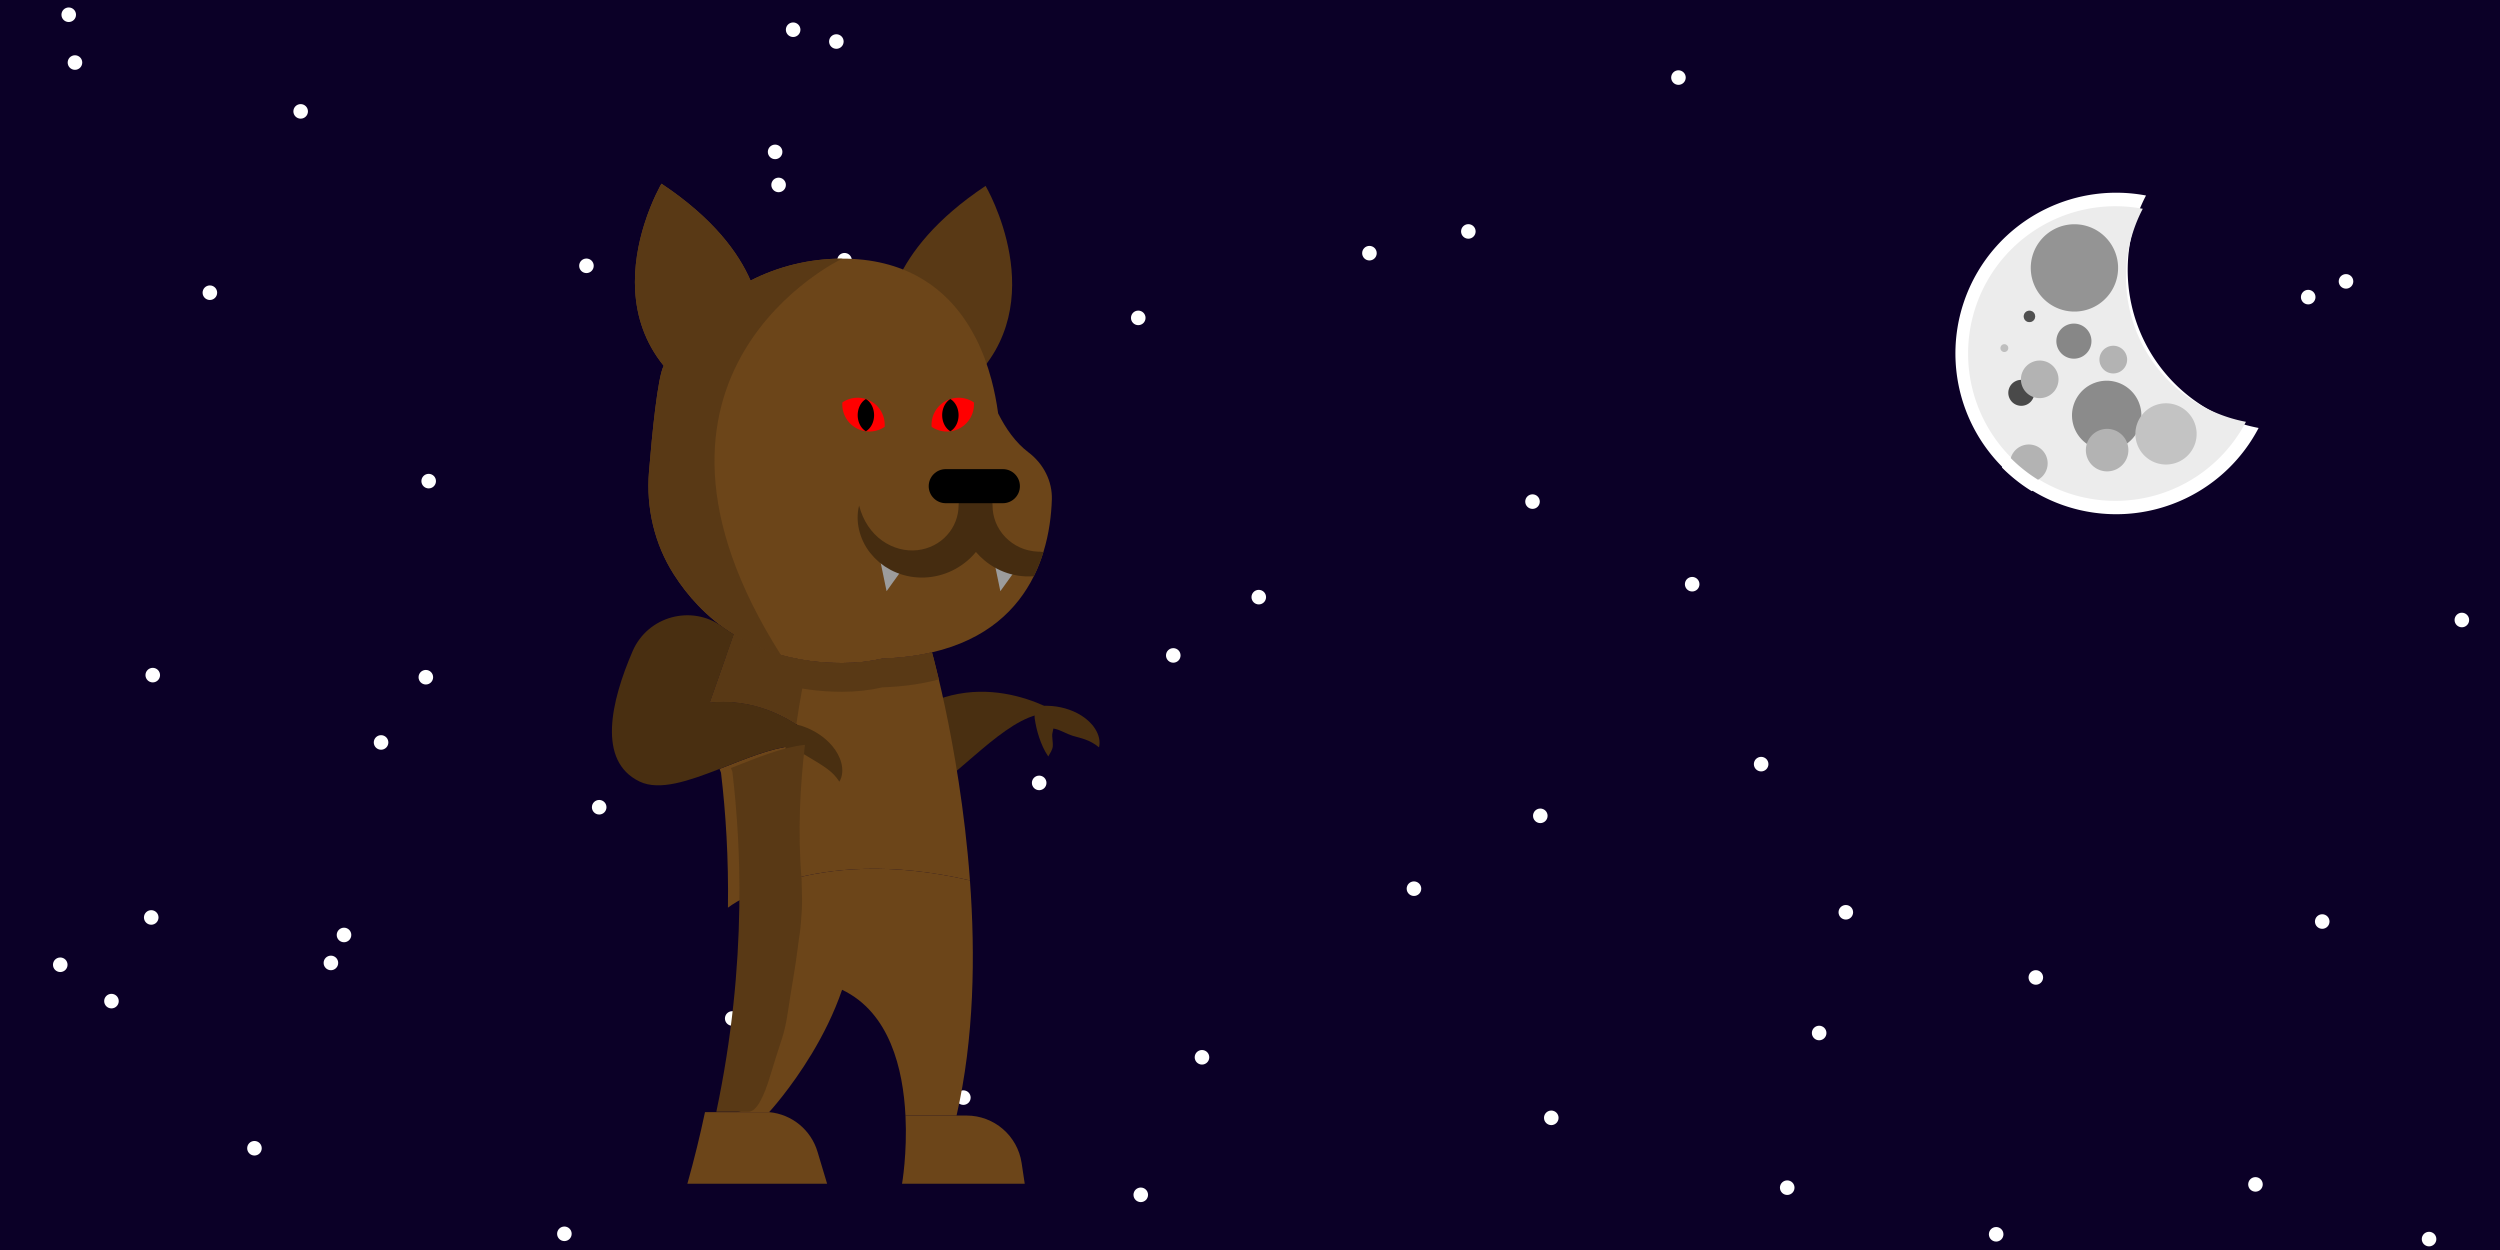 <?xml version="1.0" encoding="UTF-8" standalone="no"?>
<svg
   xmlns:dc="http://purl.org/dc/elements/1.1/"
   xmlns:cc="http://creativecommons.org/ns#"
   xmlns:rdf="http://www.w3.org/1999/02/22-rdf-syntax-ns#"
   xmlns:svg="http://www.w3.org/2000/svg"
   xmlns="http://www.w3.org/2000/svg"
   xmlns:sodipodi="http://sodipodi.sourceforge.net/DTD/sodipodi-0.dtd"
   xmlns:inkscape="http://www.inkscape.org/namespaces/inkscape"
   width="1280"
   height="640"
   viewBox="0 0 338.667 169.333"
   version="1.1"
   id="svg8"
   inkscape:version="1.0.2 (e86c870879, 2021-01-15)"
   sodipodi:docname="moon.svg"
   inkscape:export-filename="/home/paul/Pictures/icons/werwolf-online/public.png"
   inkscape:export-xdpi="96"
   inkscape:export-ydpi="96">
  <defs
     id="defs2">
    <inkscape:path-effect
       effect="fillet_chamfer"
       id="path-effect1008"
       is_visible="true"
       lpeversion="1"
       satellites_param="F,1,0,1,0,0,0,1 @ F,1,0,1,0,0,0,1 @ F,1,0,1,0,0.3,0,1 @ F,1,0,1,0,0.3,0,1"
       unit="px"
       method="auto"
       mode="F"
       radius="0"
       chamfer_steps="1"
       flexible="true"
       use_knot_distance="false"
       apply_no_radius="true"
       apply_with_radius="true"
       only_selected="false"
       hide_knots="false" />
    <inkscape:path-effect
       effect="fillet_chamfer"
       id="path-effect1006"
       is_visible="true"
       lpeversion="1"
       satellites_param="F,1,0,1,0,0,0,1 @ F,1,0,1,0,0,0,1 @ F,1,0,1,0,0.3,0,1 @ F,1,0,1,0,0.3,0,1"
       unit="px"
       method="auto"
       mode="F"
       radius="0"
       chamfer_steps="1"
       flexible="true"
       use_knot_distance="false"
       apply_no_radius="true"
       apply_with_radius="true"
       only_selected="false"
       hide_knots="false" />
    <inkscape:path-effect
       effect="fillet_chamfer"
       id="path-effect1004"
       is_visible="true"
       lpeversion="1"
       satellites_param="F,1,0,1,0,0,0,1 @ F,1,0,1,0,0,0,1 @ F,1,0,1,0,0.3,0,1 @ F,1,0,1,0,0.3,0,1"
       unit="px"
       method="auto"
       mode="F"
       radius="0"
       chamfer_steps="1"
       flexible="true"
       use_knot_distance="false"
       apply_no_radius="true"
       apply_with_radius="true"
       only_selected="false"
       hide_knots="false" />
    <inkscape:path-effect
       effect="fillet_chamfer"
       id="path-effect1002"
       is_visible="true"
       lpeversion="1"
       satellites_param="F,1,0,1,0,0,0,1 @ F,1,0,1,0,0,0,1 @ F,1,0,1,0,0.3,0,1 @ F,1,0,1,0,0.3,0,1"
       unit="px"
       method="auto"
       mode="F"
       radius="0"
       chamfer_steps="1"
       flexible="true"
       use_knot_distance="false"
       apply_no_radius="true"
       apply_with_radius="true"
       only_selected="false"
       hide_knots="false" />
    <inkscape:path-effect
       effect="fillet_chamfer"
       id="path-effect1000"
       is_visible="true"
       lpeversion="1"
       satellites_param="F,1,0,1,0,0,0,1 @ F,1,0,1,0,0,0,1 @ F,1,0,1,0,0.3,0,1 @ F,1,0,1,0,0.3,0,1"
       unit="px"
       method="auto"
       mode="F"
       radius="0"
       chamfer_steps="1"
       flexible="true"
       use_knot_distance="false"
       apply_no_radius="true"
       apply_with_radius="true"
       only_selected="false"
       hide_knots="false" />
    <inkscape:path-effect
       effect="fillet_chamfer"
       id="path-effect998"
       is_visible="true"
       lpeversion="1"
       satellites_param="F,1,0,1,0,0,0,1 @ F,1,0,1,0,0,0,1 @ F,1,0,1,0,0.3,0,1 @ F,1,0,1,0,0.3,0,1"
       unit="px"
       method="auto"
       mode="F"
       radius="0"
       chamfer_steps="1"
       flexible="true"
       use_knot_distance="false"
       apply_no_radius="true"
       apply_with_radius="true"
       only_selected="false"
       hide_knots="false" />
    <inkscape:path-effect
       effect="fillet_chamfer"
       id="path-effect996"
       is_visible="true"
       lpeversion="1"
       satellites_param="F,1,0,1,0,0,0,1 @ F,1,0,1,0,0,0,1 @ F,1,0,1,0,0.3,0,1 @ F,1,0,1,0,0.3,0,1"
       unit="px"
       method="auto"
       mode="F"
       radius="0"
       chamfer_steps="1"
       flexible="true"
       use_knot_distance="false"
       apply_no_radius="true"
       apply_with_radius="true"
       only_selected="false"
       hide_knots="false" />
    <inkscape:path-effect
       effect="fillet_chamfer"
       id="path-effect969"
       is_visible="true"
       lpeversion="1"
       satellites_param="F,1,0,1,0,0,0,1 @ F,1,0,1,0,0,0,1 @ F,1,0,1,0,0.3,0,1 @ F,1,0,1,0,0.3,0,1"
       unit="px"
       method="auto"
       mode="F"
       radius="0"
       chamfer_steps="1"
       flexible="true"
       use_knot_distance="false"
       apply_no_radius="true"
       apply_with_radius="true"
       only_selected="false"
       hide_knots="false" />
    <inkscape:path-effect
       effect="fillet_chamfer"
       id="path-effect965"
       is_visible="true"
       lpeversion="1"
       satellites_param="F,1,0,1,0,0,0,1 @ F,1,0,1,0,0,0,1 @ F,1,0,1,0,0.3,0,1 @ F,1,0,1,0,0.3,0,1"
       unit="px"
       method="auto"
       mode="F"
       radius="0"
       chamfer_steps="1"
       flexible="true"
       use_knot_distance="false"
       apply_no_radius="true"
       apply_with_radius="true"
       only_selected="false"
       hide_knots="false" />
    <inkscape:path-effect
       effect="fillet_chamfer"
       id="path-effect961"
       is_visible="true"
       lpeversion="1"
       satellites_param="F,1,0,1,0,0,0,1 @ F,1,0,1,0,0,0,1 @ F,1,0,1,0,0.3,0,1 @ F,1,0,1,0,0.3,0,1"
       unit="px"
       method="auto"
       mode="F"
       radius="0"
       chamfer_steps="1"
       flexible="true"
       use_knot_distance="false"
       apply_no_radius="true"
       apply_with_radius="true"
       only_selected="false"
       hide_knots="false" />
    <inkscape:path-effect
       effect="fillet_chamfer"
       id="path-effect957"
       is_visible="true"
       lpeversion="1"
       satellites_param="F,1,0,1,0,0,0,1 @ F,1,0,1,0,0,0,1 @ F,1,0,1,0,0.3,0,1 @ F,1,0,1,0,0.3,0,1"
       unit="px"
       method="auto"
       mode="F"
       radius="0"
       chamfer_steps="1"
       flexible="true"
       use_knot_distance="false"
       apply_no_radius="true"
       apply_with_radius="true"
       only_selected="false"
       hide_knots="false" />
    <inkscape:path-effect
       effect="fillet_chamfer"
       id="path-effect953"
       is_visible="true"
       lpeversion="1"
       satellites_param="F,1,0,1,0,0,0,1 @ F,1,0,1,0,0,0,1 @ F,1,0,1,0,0.3,0,1 @ F,1,0,1,0,0.3,0,1"
       unit="px"
       method="auto"
       mode="F"
       radius="0"
       chamfer_steps="1"
       flexible="true"
       use_knot_distance="false"
       apply_no_radius="true"
       apply_with_radius="true"
       only_selected="false"
       hide_knots="false" />
    <inkscape:path-effect
       effect="fillet_chamfer"
       id="path-effect949"
       is_visible="true"
       lpeversion="1"
       satellites_param="F,1,0,1,0,0,0,1 @ F,1,0,1,0,0,0,1 @ F,1,0,1,0,0.3,0,1 @ F,1,0,1,0,0.3,0,1"
       unit="px"
       method="auto"
       mode="F"
       radius="0"
       chamfer_steps="1"
       flexible="true"
       use_knot_distance="false"
       apply_no_radius="true"
       apply_with_radius="true"
       only_selected="false"
       hide_knots="false" />
    <inkscape:path-effect
       effect="fillet_chamfer"
       id="path-effect945"
       is_visible="true"
       lpeversion="1"
       satellites_param="F,1,0,1,0,0,0,1 @ F,1,0,1,0,0,0,1 @ F,1,0,1,0,0.3,0,1 @ F,1,0,1,0,0.3,0,1"
       unit="px"
       method="auto"
       mode="F"
       radius="0"
       chamfer_steps="1"
       flexible="true"
       use_knot_distance="false"
       apply_no_radius="true"
       apply_with_radius="true"
       only_selected="false"
       hide_knots="false" />
    <inkscape:path-effect
       effect="fillet_chamfer"
       id="path-effect941"
       is_visible="true"
       lpeversion="1"
       satellites_param="F,1,0,1,0,0,0,1 @ F,1,0,1,0,0,0,1 @ F,1,0,1,0,0.3,0,1 @ F,1,0,1,0,0.3,0,1"
       unit="px"
       method="auto"
       mode="F"
       radius="0"
       chamfer_steps="1"
       flexible="true"
       use_knot_distance="false"
       apply_no_radius="true"
       apply_with_radius="true"
       only_selected="false"
       hide_knots="false" />
    <inkscape:path-effect
       effect="fillet_chamfer"
       id="path-effect938"
       is_visible="true"
       lpeversion="1"
       satellites_param="F,0,0,1,0,0,0,1 @ F,0,0,1,0,0,0,1 @ F,0,0,1,0,0,0,1 @ F,0,0,1,0,0,0,1"
       unit="px"
       method="auto"
       mode="F"
       radius="0"
       chamfer_steps="1"
       flexible="false"
       use_knot_distance="true"
       apply_no_radius="true"
       apply_with_radius="true"
       only_selected="false"
       hide_knots="false" />
    <inkscape:path-effect
       effect="fillet_chamfer"
       id="path-effect5818"
       is_visible="true"
       lpeversion="1"
       satellites_param="F,0,0,1,0,0,0,1 @ F,0,0,1,0,0,0,1 @ F,0,0,1,0,3.78,0,1"
       unit="px"
       method="auto"
       mode="F"
       radius="0"
       chamfer_steps="1"
       flexible="false"
       use_knot_distance="true"
       apply_no_radius="true"
       apply_with_radius="true"
       only_selected="false"
       hide_knots="false" />
    <inkscape:path-effect
       effect="fillet_chamfer"
       id="path-effect5813"
       is_visible="true"
       lpeversion="1"
       satellites_param="F,0,0,1,0,0,0,1 @ F,0,0,1,0,0,0,1 @ F,0,0,1,0,5.666,0,1"
       unit="px"
       method="auto"
       mode="F"
       radius="0"
       chamfer_steps="1"
       flexible="false"
       use_knot_distance="true"
       apply_no_radius="true"
       apply_with_radius="true"
       only_selected="false"
       hide_knots="false" />
    <filter
       inkscape:collect="always"
       style="color-interpolation-filters:sRGB"
       id="filter1646"
       x="-1.236"
       width="3.472"
       y="-1.166"
       height="3.332">
      <feGaussianBlur
         inkscape:collect="always"
         stdDeviation="64.271"
         id="feGaussianBlur1648" />
    </filter>
  </defs>
  <sodipodi:namedview
     id="base"
     pagecolor="#333333"
     bordercolor="#666666"
     borderopacity="1.0"
     inkscape:pageopacity="0"
     inkscape:pageshadow="2"
     inkscape:zoom="0.68689693"
     inkscape:cx="491.60472"
     inkscape:cy="271.41442"
     inkscape:document-units="px"
     inkscape:current-layer="layer1"
     inkscape:document-rotation="0"
     showgrid="true"
     showborder="true"
     inkscape:snap-smooth-nodes="true"
     inkscape:snap-grids="false"
     inkscape:snap-to-guides="true"
     showguides="true"
     inkscape:guide-bbox="true"
     inkscape:snap-global="true"
     units="px"
     inkscape:window-width="1920"
     inkscape:window-height="1012"
     inkscape:window-x="0"
     inkscape:window-y="43"
     inkscape:window-maximized="0"
     inkscape:snap-nodes="true"
     fit-margin-top="0"
     fit-margin-left="0"
     fit-margin-right="0"
     fit-margin-bottom="0"
     inkscape:showpageshadow="true"
     inkscape:pagecheckerboard="false"
     inkscape:snap-intersection-paths="true"
     inkscape:object-paths="true"
     inkscape:snap-midpoints="true"
     inkscape:snap-bbox="true">
    <inkscape:grid
       type="xygrid"
       id="grid838"
       originx="10.405"
       originy="-86.178"
       enabled="true"
       visible="false" />
  </sodipodi:namedview>
  <g
     inkscape:label="Layer 1"
     inkscape:groupmode="layer"
     id="layer1"
     transform="translate(10.405,-86.178)">
    <rect
       style="opacity:1;fill:#0b0027;fill-opacity:1;stroke-width:21.1;stroke-linecap:round;stroke-linejoin:round"
       id="rect898"
       width="338.667"
       height="169.333"
       x="-10.405"
       y="86.178" />
    <g
       id="g1575">
      <g
         id="g5253"
         transform="matrix(0.311,0.108,-0.108,0.311,270.143,77.824)"
         style="fill:#ffffff;fill-opacity:1;filter:url(#filter1646)">
        <path
           id="path5227"
           style="opacity:1;fill:#ffffff;fill-opacity:1;stroke-width:9.815;stroke-linecap:round;stroke-linejoin:round"
           d="m 63.882,89.839 a 66.146,66.146 0 0 0 -37.048,18.655 66.146,66.146 0 0 0 0,93.544 66.146,66.146 0 0 0 93.544,0 66.146,66.146 0 0 0 18.655,-37.047 66.146,66.146 0 0 1 -56.497,-18.655 66.146,66.146 0 0 1 -18.655,-56.497 z" />
        <path
           id="path5229"
           style="opacity:1;fill:#ffffff;fill-opacity:1;stroke-width:0.833;stroke-linecap:round;stroke-linejoin:round"
           d="m 27.462,169.316 a 1.759,1.759 0 0 1 -1.759,1.759 1.759,1.759 0 0 1 -1.759,-1.759 1.759,1.759 0 0 1 1.759,-1.759 1.759,1.759 0 0 1 1.759,1.759 z" />
        <path
           id="path5231"
           style="opacity:1;fill:#ffffff;fill-opacity:1;stroke-width:9.288;stroke-linecap:round;stroke-linejoin:round"
           d="M 63.212,124.983 A 19.605,19.605 0 0 1 43.607,144.588 19.605,19.605 0 0 1 24.002,124.983 19.605,19.605 0 0 1 43.607,105.378 19.605,19.605 0 0 1 63.212,124.983 Z" />
        <path
           id="path5233"
           style="opacity:1;fill:#ffffff;fill-opacity:1;stroke-width:7.379;stroke-linecap:round;stroke-linejoin:round"
           d="M 94.596,182.786 A 15.575,15.575 0 0 1 79.021,198.36 15.575,15.575 0 0 1 63.447,182.786 15.575,15.575 0 0 1 79.021,167.211 15.575,15.575 0 0 1 94.596,182.786 Z" />
        <path
           id="path5235"
           style="opacity:1;fill:#ffffff;fill-opacity:1;stroke-width:4.523;stroke-linecap:round;stroke-linejoin:round"
           d="m 93.866,197.452 a 9.546,9.546 0 0 1 -9.546,9.546 9.546,9.546 0 0 1 -9.546,-9.546 9.546,9.546 0 0 1 9.546,-9.546 9.546,9.546 0 0 1 9.546,9.546 z" />
        <path
           id="path5237"
           style="opacity:1;fill:#ffffff;fill-opacity:1;stroke-width:2.945;stroke-linecap:round;stroke-linejoin:round"
           d="m 79.813,158.15 a 6.217,6.217 0 0 1 -6.217,6.217 6.217,6.217 0 0 1 -6.217,-6.217 6.217,6.217 0 0 1 6.217,-6.217 6.217,6.217 0 0 1 6.217,6.217 z" />
        <path
           id="path5239"
           style="opacity:1;fill:#ffffff;fill-opacity:1;stroke-width:6.514;stroke-linecap:round;stroke-linejoin:round"
           d="m 120.656,181.897 a 13.749,13.749 0 0 1 -13.749,13.749 13.749,13.749 0 0 1 -13.749,-13.749 13.749,13.749 0 0 1 13.749,-13.749 13.749,13.749 0 0 1 13.749,13.749 z" />
        <path
           id="path5241"
           style="opacity:1;fill:#ffffff;fill-opacity:1;stroke-width:1.212;stroke-linecap:round;stroke-linejoin:round"
           d="m 34.23,152.176 a 2.558,2.558 0 0 1 -2.558,2.558 2.558,2.558 0 0 1 -2.558,-2.558 2.558,2.558 0 0 1 2.558,-2.558 2.558,2.558 0 0 1 2.558,2.558 z" />
        <path
           id="path5243"
           style="opacity:1;fill:#ffffff;fill-opacity:1;stroke-width:1.212;stroke-linecap:round;stroke-linejoin:round"
           d="m 34.23,152.176 a 2.558,2.558 0 0 1 -2.558,2.558 2.558,2.558 0 0 1 -2.558,-2.558 2.558,2.558 0 0 1 2.558,-2.558 2.558,2.558 0 0 1 2.558,2.558 z" />
        <path
           id="path5245"
           style="opacity:1;fill:#ffffff;fill-opacity:1;stroke-width:2.761;stroke-linecap:round;stroke-linejoin:round"
           d="m 45.302,185.797 a 5.829,5.829 0 0 1 -5.829,5.829 5.829,5.829 0 0 1 -5.829,-5.829 5.829,5.829 0 0 1 5.829,-5.829 5.829,5.829 0 0 1 5.829,5.829 z" />
        <path
           id="path5247"
           style="opacity:1;fill:#ffffff;fill-opacity:1;stroke-width:3.997;stroke-linecap:round;stroke-linejoin:round"
           d="m 53.739,177.36 a 8.437,8.437 0 0 1 -8.437,8.438 8.437,8.437 0 0 1 -8.437,-8.438 8.437,8.437 0 0 1 8.437,-8.438 8.437,8.437 0 0 1 8.437,8.438 z" />
        <path
           id="path5249"
           style="opacity:1;fill:#ffffff;fill-opacity:1;stroke-width:15.108;stroke-linecap:round;stroke-linejoin:round"
           d="m 200.227,777.846 a 31.89,31.89 0 0 0 -31.891,31.891 31.89,31.89 0 0 0 0.045,1.684 250,250 0 0 0 55.697,19.482 31.89,31.89 0 0 0 8.037,-21.166 31.89,31.89 0 0 0 -31.889,-31.891 z"
           transform="scale(0.265)" />
        <path
           id="path5251"
           style="opacity:1;fill:#ffffff;fill-opacity:1;stroke-width:3.732;stroke-linecap:round;stroke-linejoin:round"
           d="m 62.05,156.117 a 7.877,7.877 0 0 1 -7.877,7.877 7.877,7.877 0 0 1 -7.877,-7.877 7.877,7.877 0 0 1 7.877,-7.877 7.877,7.877 0 0 1 7.877,7.877 z" />
      </g>
      <g
         id="g913"
         transform="matrix(0.285,0.099,-0.099,0.285,270.557,82.534)">
        <path
           id="path833"
           style="opacity:1;fill:#ececec;stroke-width:9.815;stroke-linecap:round;stroke-linejoin:round"
           d="m 63.882,89.839 a 66.146,66.146 0 0 0 -37.048,18.655 66.146,66.146 0 0 0 0,93.544 66.146,66.146 0 0 0 93.544,0 66.146,66.146 0 0 0 18.655,-37.047 66.146,66.146 0 0 1 -56.497,-18.655 66.146,66.146 0 0 1 -18.655,-56.497 z" />
        <path
           id="path842"
           style="opacity:1;fill:#bebebe;fill-opacity:1;stroke-width:0.833;stroke-linecap:round;stroke-linejoin:round"
           d="m 27.462,169.316 a 1.759,1.759 0 0 1 -1.759,1.759 1.759,1.759 0 0 1 -1.759,-1.759 1.759,1.759 0 0 1 1.759,-1.759 1.759,1.759 0 0 1 1.759,1.759 z" />
        <path
           id="circle844"
           style="opacity:1;fill:#949494;fill-opacity:1;stroke-width:9.288;stroke-linecap:round;stroke-linejoin:round"
           d="M 63.212,124.983 A 19.605,19.605 0 0 1 43.607,144.588 19.605,19.605 0 0 1 24.002,124.983 19.605,19.605 0 0 1 43.607,105.378 19.605,19.605 0 0 1 63.212,124.983 Z" />
        <path
           id="circle860"
           style="opacity:1;fill:#8b8b8b;fill-opacity:1;stroke-width:7.379;stroke-linecap:round;stroke-linejoin:round"
           d="M 94.596,182.786 A 15.575,15.575 0 0 1 79.021,198.36 15.575,15.575 0 0 1 63.447,182.786 15.575,15.575 0 0 1 79.021,167.211 15.575,15.575 0 0 1 94.596,182.786 Z" />
        <path
           id="circle846"
           style="opacity:1;fill:#b3b3b3;fill-opacity:1;stroke-width:4.523;stroke-linecap:round;stroke-linejoin:round"
           d="m 93.866,197.452 a 9.546,9.546 0 0 1 -9.546,9.546 9.546,9.546 0 0 1 -9.546,-9.546 9.546,9.546 0 0 1 9.546,-9.546 9.546,9.546 0 0 1 9.546,9.546 z" />
        <path
           id="circle848"
           style="opacity:1;fill:#b3b3b3;fill-opacity:1;stroke-width:2.945;stroke-linecap:round;stroke-linejoin:round"
           d="m 79.813,158.15 a 6.217,6.217 0 0 1 -6.217,6.217 6.217,6.217 0 0 1 -6.217,-6.217 6.217,6.217 0 0 1 6.217,-6.217 6.217,6.217 0 0 1 6.217,6.217 z" />
        <path
           id="circle850"
           style="opacity:1;fill:#c3c3c3;fill-opacity:1;stroke-width:6.514;stroke-linecap:round;stroke-linejoin:round"
           d="m 120.656,181.897 a 13.749,13.749 0 0 1 -13.749,13.749 13.749,13.749 0 0 1 -13.749,-13.749 13.749,13.749 0 0 1 13.749,-13.749 13.749,13.749 0 0 1 13.749,13.749 z" />
        <path
           id="circle852"
           style="opacity:1;fill:#b3b3b3;fill-opacity:1;stroke-width:1.212;stroke-linecap:round;stroke-linejoin:round"
           d="m 34.23,152.176 a 2.558,2.558 0 0 1 -2.558,2.558 2.558,2.558 0 0 1 -2.558,-2.558 2.558,2.558 0 0 1 2.558,-2.558 2.558,2.558 0 0 1 2.558,2.558 z" />
        <path
           id="circle854"
           style="opacity:1;fill:#505050;fill-opacity:1;stroke-width:1.212;stroke-linecap:round;stroke-linejoin:round"
           d="m 34.23,152.176 a 2.558,2.558 0 0 1 -2.558,2.558 2.558,2.558 0 0 1 -2.558,-2.558 2.558,2.558 0 0 1 2.558,-2.558 2.558,2.558 0 0 1 2.558,2.558 z" />
        <path
           id="circle856"
           style="opacity:1;fill:#494949;fill-opacity:1;stroke-width:2.761;stroke-linecap:round;stroke-linejoin:round"
           d="m 45.302,185.797 a 5.829,5.829 0 0 1 -5.829,5.829 5.829,5.829 0 0 1 -5.829,-5.829 5.829,5.829 0 0 1 5.829,-5.829 5.829,5.829 0 0 1 5.829,5.829 z" />
        <path
           id="circle858"
           style="opacity:1;fill:#b3b3b3;fill-opacity:1;stroke-width:3.997;stroke-linecap:round;stroke-linejoin:round"
           d="m 53.739,177.36 a 8.437,8.437 0 0 1 -8.437,8.438 8.437,8.437 0 0 1 -8.437,-8.438 8.437,8.437 0 0 1 8.437,-8.438 8.437,8.437 0 0 1 8.437,8.438 z" />
        <path
           id="circle862"
           style="opacity:1;fill:#b3b3b3;fill-opacity:1;stroke-width:15.108;stroke-linecap:round;stroke-linejoin:round"
           d="m 200.227,777.846 a 31.89,31.89 0 0 0 -31.891,31.891 31.89,31.89 0 0 0 0.045,1.684 250,250 0 0 0 55.697,19.482 31.89,31.89 0 0 0 8.037,-21.166 31.89,31.89 0 0 0 -31.889,-31.891 z"
           transform="scale(0.265)" />
        <path
           id="path878"
           style="opacity:1;fill:#878787;fill-opacity:1;stroke-width:3.732;stroke-linecap:round;stroke-linejoin:round"
           d="m 62.05,156.117 a 7.877,7.877 0 0 1 -7.877,7.877 7.877,7.877 0 0 1 -7.877,-7.877 7.877,7.877 0 0 1 7.877,-7.877 7.877,7.877 0 0 1 7.877,7.877 z" />
      </g>
    </g>
    <circle
       style="fill:#ffffff;fill-opacity:1;stroke-width:1.742;stroke-linecap:round;stroke-linejoin:round"
       id="circle5617"
       cx="-1.094"
       cy="88.175"
       r="0.987"
       inkscape:spray-origin="#path915" />
    <circle
       style="fill:#ffffff;fill-opacity:1;stroke-width:1.742;stroke-linecap:round;stroke-linejoin:round"
       id="circle5619"
       cx="-0.25"
       cy="94.651"
       r="0.987"
       inkscape:spray-origin="#path915" />
    <circle
       style="fill:#ffffff;fill-opacity:1;stroke-width:1.742;stroke-linecap:round;stroke-linejoin:round"
       id="circle5621"
       cx="18.026"
       cy="125.83"
       r="0.987"
       inkscape:spray-origin="#path915" />
    <circle
       style="fill:#ffffff;fill-opacity:1;stroke-width:1.742;stroke-linecap:round;stroke-linejoin:round"
       id="circle5623"
       cx="10.288"
       cy="177.635"
       r="0.987"
       inkscape:spray-origin="#path915" />
    <circle
       style="fill:#ffffff;fill-opacity:1;stroke-width:1.742;stroke-linecap:round;stroke-linejoin:round"
       id="circle5625"
       cx="10.082"
       cy="210.462"
       r="0.987"
       inkscape:spray-origin="#path915" />
    <circle
       style="fill:#ffffff;fill-opacity:1;stroke-width:1.742;stroke-linecap:round;stroke-linejoin:round"
       id="circle5627"
       cx="36.197"
       cy="212.835"
       r="0.987"
       inkscape:spray-origin="#path915" />
    <circle
       style="fill:#ffffff;fill-opacity:1;stroke-width:1.742;stroke-linecap:round;stroke-linejoin:round"
       id="circle5629"
       cx="95.07"
       cy="111.23"
       r="0.987"
       inkscape:spray-origin="#path915" />
    <circle
       style="fill:#ffffff;fill-opacity:1;stroke-width:1.742;stroke-linecap:round;stroke-linejoin:round"
       id="circle5631"
       cx="97.04"
       cy="90.205"
       r="0.987"
       inkscape:spray-origin="#path915" />
    <circle
       style="fill:#ffffff;fill-opacity:1;stroke-width:1.742;stroke-linecap:round;stroke-linejoin:round"
       id="circle5633"
       cx="148.535"
       cy="174.966"
       r="0.987"
       inkscape:spray-origin="#path915" />
    <circle
       style="fill:#ffffff;fill-opacity:1;stroke-width:1.742;stroke-linecap:round;stroke-linejoin:round"
       id="circle5635"
       cx="160.117"
       cy="167.07"
       r="0.987"
       inkscape:spray-origin="#path915" />
    <circle
       style="fill:#ffffff;fill-opacity:1;stroke-width:1.742;stroke-linecap:round;stroke-linejoin:round"
       id="circle5637"
       cx="152.424"
       cy="229.406"
       r="0.987"
       inkscape:spray-origin="#path915" />
    <circle
       style="fill:#ffffff;fill-opacity:1;stroke-width:1.742;stroke-linecap:round;stroke-linejoin:round"
       id="circle5639"
       cx="260.009"
       cy="253.384"
       r="0.987"
       inkscape:spray-origin="#path915" />
    <circle
       style="fill:#ffffff;fill-opacity:1;stroke-width:1.742;stroke-linecap:round;stroke-linejoin:round"
       id="circle5641"
       cx="130.369"
       cy="192.235"
       r="0.987"
       inkscape:spray-origin="#path915" />
    <circle
       style="fill:#ffffff;fill-opacity:1;stroke-width:1.742;stroke-linecap:round;stroke-linejoin:round"
       id="circle5643"
       cx="111.59"
       cy="183.052"
       r="0.987"
       inkscape:spray-origin="#path915" />
    <circle
       style="fill:#ffffff;fill-opacity:1;stroke-width:1.742;stroke-linecap:round;stroke-linejoin:round"
       id="circle5645"
       cx="24.066"
       cy="241.728"
       r="0.987"
       inkscape:spray-origin="#path915" />
    <circle
       style="fill:#ffffff;fill-opacity:1;stroke-width:1.742;stroke-linecap:round;stroke-linejoin:round"
       id="circle5647"
       cx="66.051"
       cy="253.318"
       r="0.987"
       inkscape:spray-origin="#path915" />
    <circle
       style="fill:#ffffff;fill-opacity:1;stroke-width:1.742;stroke-linecap:round;stroke-linejoin:round"
       id="circle5649"
       cx="175.108"
       cy="120.475"
       r="0.987"
       inkscape:spray-origin="#path915" />
    <circle
       style="fill:#ffffff;fill-opacity:1;stroke-width:1.742;stroke-linecap:round;stroke-linejoin:round"
       id="circle5651"
       cx="188.508"
       cy="117.53"
       r="0.987"
       inkscape:spray-origin="#path915" />
    <circle
       style="fill:#ffffff;fill-opacity:1;stroke-width:1.742;stroke-linecap:round;stroke-linejoin:round"
       id="circle5653"
       cx="236.03"
       cy="226.116"
       r="0.987"
       inkscape:spray-origin="#path915" />
    <circle
       style="fill:#ffffff;fill-opacity:1;stroke-width:1.742;stroke-linecap:round;stroke-linejoin:round"
       id="circle5655"
       cx="239.643"
       cy="209.762"
       r="0.987"
       inkscape:spray-origin="#path915" />
    <circle
       style="fill:#ffffff;fill-opacity:1;stroke-width:1.742;stroke-linecap:round;stroke-linejoin:round"
       id="circle5657"
       cx="181.14"
       cy="206.565"
       r="0.987"
       inkscape:spray-origin="#path915" />
    <circle
       style="fill:#ffffff;fill-opacity:1;stroke-width:1.742;stroke-linecap:round;stroke-linejoin:round"
       id="circle5659"
       cx="198.255"
       cy="196.695"
       r="0.987"
       inkscape:spray-origin="#path915" />
    <circle
       style="fill:#ffffff;fill-opacity:1;stroke-width:1.742;stroke-linecap:round;stroke-linejoin:round"
       id="circle5661"
       cx="228.172"
       cy="189.693"
       r="0.987"
       inkscape:spray-origin="#path915" />
    <circle
       style="fill:#ffffff;fill-opacity:1;stroke-width:1.742;stroke-linecap:round;stroke-linejoin:round"
       id="circle5663"
       cx="218.829"
       cy="165.319"
       r="0.987"
       inkscape:spray-origin="#path915" />
    <circle
       style="fill:#ffffff;fill-opacity:1;stroke-width:1.742;stroke-linecap:round;stroke-linejoin:round"
       id="circle5665"
       cx="307.401"
       cy="124.295"
       r="0.987"
       inkscape:spray-origin="#path915" />
    <circle
       style="fill:#ffffff;fill-opacity:1;stroke-width:1.742;stroke-linecap:round;stroke-linejoin:round"
       id="circle5667"
       cx="302.28"
       cy="126.427"
       r="0.987"
       inkscape:spray-origin="#path915" />
    <circle
       style="fill:#ffffff;fill-opacity:1;stroke-width:1.742;stroke-linecap:round;stroke-linejoin:round"
       id="circle5669"
       cx="323.095"
       cy="170.167"
       r="0.987"
       inkscape:spray-origin="#path915" />
    <circle
       style="fill:#ffffff;fill-opacity:1;stroke-width:1.742;stroke-linecap:round;stroke-linejoin:round"
       id="circle5671"
       cx="318.652"
       cy="254.033"
       r="0.987"
       inkscape:spray-origin="#path915" />
    <circle
       style="fill:#ffffff;fill-opacity:1;stroke-width:1.742;stroke-linecap:round;stroke-linejoin:round"
       id="circle5673"
       cx="295.136"
       cy="246.624"
       r="0.987"
       inkscape:spray-origin="#path915" />
    <circle
       style="fill:#ffffff;fill-opacity:1;stroke-width:1.742;stroke-linecap:round;stroke-linejoin:round"
       id="circle5675"
       cx="304.18"
       cy="211.015"
       r="0.987"
       inkscape:spray-origin="#path915" />
    <circle
       style="fill:#ffffff;fill-opacity:1;stroke-width:1.742;stroke-linecap:round;stroke-linejoin:round"
       id="circle5677"
       cx="265.382"
       cy="218.59"
       r="0.987"
       inkscape:spray-origin="#path915" />
    <circle
       style="fill:#ffffff;fill-opacity:1;stroke-width:1.742;stroke-linecap:round;stroke-linejoin:round"
       id="circle5679"
       cx="231.704"
       cy="247.068"
       r="0.987"
       inkscape:spray-origin="#path915" />
    <circle
       style="fill:#ffffff;fill-opacity:1;stroke-width:1.742;stroke-linecap:round;stroke-linejoin:round"
       id="circle5681"
       cx="199.742"
       cy="237.607"
       r="0.987"
       inkscape:spray-origin="#path915" />
    <circle
       style="fill:#ffffff;fill-opacity:1;stroke-width:1.742;stroke-linecap:round;stroke-linejoin:round"
       id="circle5683"
       cx="47.282"
       cy="177.919"
       r="0.987"
       inkscape:spray-origin="#path915" />
    <circle
       style="fill:#ffffff;fill-opacity:1;stroke-width:1.742;stroke-linecap:round;stroke-linejoin:round"
       id="circle5685"
       cx="34.422"
       cy="216.623"
       r="0.987"
       inkscape:spray-origin="#path915" />
    <circle
       style="fill:#ffffff;fill-opacity:1;stroke-width:1.742;stroke-linecap:round;stroke-linejoin:round"
       id="circle5687"
       cx="4.694"
       cy="221.796"
       r="0.987"
       inkscape:spray-origin="#path915" />
    <circle
       style="fill:#ffffff;fill-opacity:1;stroke-width:1.742;stroke-linecap:round;stroke-linejoin:round"
       id="circle5689"
       cx="47.667"
       cy="151.354"
       r="0.987"
       inkscape:spray-origin="#path915" />
    <circle
       style="fill:#ffffff;fill-opacity:1;stroke-width:1.742;stroke-linecap:round;stroke-linejoin:round"
       id="circle5691"
       cx="69.039"
       cy="122.186"
       r="0.987"
       inkscape:spray-origin="#path915" />
    <circle
       style="fill:#ffffff;fill-opacity:1;stroke-width:1.742;stroke-linecap:round;stroke-linejoin:round"
       id="circle5693"
       cx="-2.242"
       cy="216.871"
       r="0.987"
       inkscape:spray-origin="#path915" />
    <circle
       style="fill:#ffffff;fill-opacity:1;stroke-width:1.742;stroke-linecap:round;stroke-linejoin:round"
       id="circle5695"
       cx="41.217"
       cy="186.755"
       r="0.987"
       inkscape:spray-origin="#path915" />
    <circle
       style="fill:#ffffff;fill-opacity:1;stroke-width:1.742;stroke-linecap:round;stroke-linejoin:round"
       id="circle5697"
       cx="101.168"
       cy="151.695"
       r="0.987"
       inkscape:spray-origin="#path915" />
    <circle
       style="fill:#ffffff;fill-opacity:1;stroke-width:1.742;stroke-linecap:round;stroke-linejoin:round"
       id="circle5699"
       cx="143.791"
       cy="129.24"
       r="0.987"
       inkscape:spray-origin="#path915" />
    <circle
       style="fill:#ffffff;fill-opacity:1;stroke-width:1.742;stroke-linecap:round;stroke-linejoin:round"
       id="circle5701"
       cx="216.969"
       cy="96.686"
       r="0.987"
       inkscape:spray-origin="#path915" />
    <circle
       style="fill:#ffffff;fill-opacity:1;stroke-width:1.742;stroke-linecap:round;stroke-linejoin:round"
       id="circle5703"
       cx="102.894"
       cy="91.804"
       r="0.987"
       inkscape:spray-origin="#path915" />
    <circle
       style="fill:#ffffff;fill-opacity:1;stroke-width:1.742;stroke-linecap:round;stroke-linejoin:round"
       id="circle5705"
       cx="30.325"
       cy="101.266"
       r="0.987"
       inkscape:spray-origin="#path915" />
    <circle
       style="fill:#ffffff;fill-opacity:1;stroke-width:1.742;stroke-linecap:round;stroke-linejoin:round"
       id="circle5707"
       cx="104.001"
       cy="121.432"
       r="0.987"
       inkscape:spray-origin="#path915" />
    <circle
       style="fill:#ffffff;fill-opacity:1;stroke-width:1.742;stroke-linecap:round;stroke-linejoin:round"
       id="circle5709"
       cx="94.598"
       cy="106.754"
       r="0.987"
       inkscape:spray-origin="#path915" />
    <circle
       style="fill:#ffffff;fill-opacity:1;stroke-width:1.742;stroke-linecap:round;stroke-linejoin:round"
       id="circle5711"
       cx="70.765"
       cy="195.531"
       r="0.987"
       inkscape:spray-origin="#path915" />
    <circle
       style="fill:#ffffff;fill-opacity:1;stroke-width:1.742;stroke-linecap:round;stroke-linejoin:round"
       id="circle5713"
       cx="120.099"
       cy="234.867"
       r="0.987"
       inkscape:spray-origin="#path915" />
    <circle
       style="fill:#ffffff;fill-opacity:1;stroke-width:1.742;stroke-linecap:round;stroke-linejoin:round"
       id="circle5715"
       cx="144.131"
       cy="248.037"
       r="0.987"
       inkscape:spray-origin="#path915" />
    <circle
       style="fill:#ffffff;fill-opacity:1;stroke-width:1.742;stroke-linecap:round;stroke-linejoin:round"
       id="circle5717"
       cx="197.2"
       cy="154.129"
       r="0.987"
       inkscape:spray-origin="#path915" />
    <circle
       style="fill:#ffffff;fill-opacity:1;stroke-width:1.742;stroke-linecap:round;stroke-linejoin:round"
       id="circle5719"
       cx="88.786"
       cy="224.147"
       r="0.987"
       inkscape:spray-origin="#path915" />
    <g
       id="g1779"
       transform="translate(1.956)" />
    <g
       id="g52"
       transform="matrix(0.265,0,0,0.265,822.881,-111.769)" />
    <g
       id="g54"
       transform="matrix(0.265,0,0,0.265,822.881,-111.769)" />
    <g
       id="g56"
       transform="matrix(0.265,0,0,0.265,822.881,-111.769)" />
    <g
       id="g58"
       transform="matrix(0.265,0,0,0.265,822.881,-111.769)" />
    <g
       id="g60"
       transform="matrix(0.265,0,0,0.265,822.881,-111.769)" />
    <g
       id="g62"
       transform="matrix(0.265,0,0,0.265,822.881,-111.769)" />
    <g
       id="g64"
       transform="matrix(0.265,0,0,0.265,822.881,-111.769)" />
    <g
       id="g66"
       transform="matrix(0.265,0,0,0.265,822.881,-111.769)" />
    <g
       id="g68"
       transform="matrix(0.265,0,0,0.265,822.881,-111.769)" />
    <g
       id="g70"
       transform="matrix(0.265,0,0,0.265,822.881,-111.769)" />
    <g
       id="g72"
       transform="matrix(0.265,0,0,0.265,822.881,-111.769)" />
    <g
       id="g74"
       transform="matrix(0.265,0,0,0.265,822.881,-111.769)" />
    <g
       id="g76"
       transform="matrix(0.265,0,0,0.265,822.881,-111.769)" />
    <g
       id="g78"
       transform="matrix(0.265,0,0,0.265,822.881,-111.769)" />
    <g
       id="g80"
       transform="matrix(0.265,0,0,0.265,822.881,-111.769)" />
    <g
       id="g1036"
       transform="translate(-880.366,181.306)">
      <path
         style="fill:#492f11;fill-opacity:1;stroke-width:0.265"
         d="m 1014.261,2.044 c -4.982,-2.561 -11.093,4.533 -16.505,8.707 -1.751,-3.501 -3.412,-6.552 -4.814,-9.005 10.618,-7.29 21.319,0.298 21.319,0.298 z"
         id="path2" />
      <path
         style="fill:#593915;fill-opacity:1;stroke-width:0.265"
         d="m 1003.473,-69.948 c 0,0 9.344,15.84 -2.074,26.566 v 0 c -0.536,-2.016 -1.237,-3.902 -2.118,-5.629 -1.671,-3.278 -3.976,-5.973 -6.974,-7.851 -0.228,-0.142 -0.459,-0.28 -0.696,-0.412 v -0.003 c 1.677,-3.628 5.075,-8.152 11.864,-12.67 z"
         id="path8" />
      <path
         style="fill:#6c4519;fill-opacity:1;stroke-width:0.265"
         d="m 1012.452,-27.445 c -0.068,2.05 -0.354,4.546 -1.145,7.103 -0.157,0.517 -0.336,1.037 -0.539,1.554 -0.225,0.575 -0.477,1.151 -0.76,1.72 -2.21,4.45 -6.312,8.577 -13.797,10.313 -1.988,0.465 -4.216,0.757 -6.709,0.843 -1.674,0.391 -3.487,0.6 -5.447,0.6 -3.102,0 -5.857,-0.397 -8.297,-1.083 -2.422,-0.68 -4.536,-1.643 -6.377,-2.782 v -0.003 c -3.712,-2.296 -6.328,-5.3 -8.137,-8.137 -2.634,-4.121 -3.767,-9.024 -3.367,-13.899 0.431,-5.263 1.179,-12.828 1.994,-14.36 -5.192,-6.401 -4.222,-14.068 -2.641,-19.137 1.037,-3.324 2.339,-5.53 2.339,-5.53 7.072,4.706 10.464,9.42 12.067,13.12 3.727,-1.899 7.946,-2.97 12.418,-2.97 4.102,0 7.565,0.905 10.433,2.524 0.237,0.132 0.468,0.271 0.696,0.412 2.997,1.877 5.303,4.573 6.974,7.851 0.88,1.726 1.582,3.613 2.117,5.629 0.388,1.456 0.686,2.976 0.902,4.552 1.022,2.04 2.361,3.958 4.106,5.275 2.015,1.523 3.253,3.878 3.17,6.405 z"
         id="path4" />
      <path
         style="fill:#6c4519;fill-opacity:1;stroke-width:0.265"
         d="m 1008.356,62.417 0.421,2.807 h -16.619 c 0,0 0.723,-4.145 0.465,-9.23 l 0.037,-0.003 h 6.884 1.351 c 3.733,0 6.906,2.733 7.46,6.426 z"
         id="path6" />
      <path
         id="path1762"
         style="fill:#6c4519;fill-opacity:1;stroke-width:0.265"
         d="m 987.067,22.571 c -4.01,0.106 -7.363,0.706 -10.075,1.462 -2.9e-4,0.003 -0.177,1.967 -0.511,4.917 -0.167,1.476 -0.372,3.199 -0.615,5.044 -0.243,1.845 -0.522,3.814 -0.835,5.783 -0.313,1.968 -0.66,3.937 -1.038,5.782 -0.378,1.845 -0.788,3.568 -1.227,5.044 -0.219,0.738 -0.446,1.415 -0.679,2.015 -0.233,0.6 -0.474,1.123 -0.72,1.553 -0.247,0.431 -0.5,0.769 -0.76,0.999 -0.13,0.115 -0.261,0.204 -0.394,0.264 -0.133,0.06 -0.267,0.09 -0.403,0.09 h 4.346 c 0,0 2.884,-3.117 5.771,-7.906 1.508,-2.499 3.013,-5.457 4.109,-8.664 6.472,3.084 8.272,10.768 8.586,17.034 l 0.037,-0.003 h 6.884 c 2.394,-10.43 2.558,-21.743 1.813,-31.85 -5.433,-1.269 -10.198,-1.673 -14.291,-1.565 z" />
      <path
         style="fill:#6c4519;fill-opacity:1;stroke-width:0.265"
         d="m 1001.358,24.142 c -10.75,-2.511 -18.887,-1.634 -24.366,-0.108 -5.598,1.56 -8.42,3.798 -8.42,3.798 0.098,-6.715 -0.292,-12.849 -0.939,-18.284 l -0.197,-0.514 c 3.422,-1.339 6.965,-2.834 10.014,-3.13 2.133,-0.206 4.025,0.175 5.469,1.613 -0.108,-0.145 -1.917,-2.49 -5.081,-4.536 -2.868,-1.853 -6.851,-3.459 -11.692,-2.951 l 2.124,-6.044 1.111,-3.161 c 2.714,1.677 6.023,2.976 10.033,3.545 1.453,0.209 2.997,0.32 4.641,0.32 1.961,0 3.773,-0.209 5.447,-0.6 2.493,-0.086 4.721,-0.379 6.709,-0.843 v 0.003 c 0,0 0.375,1.32 0.929,3.659 0.255,1.068 0.545,2.351 0.856,3.816 0.585,2.764 1.234,6.177 1.831,10.045 0.619,4.035 1.179,8.568 1.53,13.372 z"
         id="path12" />
      <path
         style="fill:#593915;fill-opacity:1;stroke-width:0.265"
         d="m 997.141,-3.092 c -0.305,0.083 -0.613,0.16 -0.929,0.234 -1.988,0.465 -4.216,0.757 -6.709,0.843 -1.674,0.391 -3.487,0.6 -5.447,0.6 -3.102,0 -5.857,-0.397 -8.297,-1.083 -2.422,-0.68 -4.536,-1.643 -6.377,-2.782 v -0.003 c -0.382,-0.237 -0.751,-0.48 -1.111,-0.732 l 1.111,-3.161 c 2.714,1.677 6.023,2.976 10.033,3.545 1.453,0.209 2.997,0.32 4.641,0.32 1.961,0 3.773,-0.209 5.447,-0.6 2.493,-0.086 4.721,-0.379 6.709,-0.843 v 0.003 c 0,-2.64e-4 0.376,1.32 0.929,3.659 z"
         id="path14" />
      <path
         style="fill:#6c4519;fill-opacity:1;stroke-width:0.265"
         d="m 980.701,60.875 1.305,4.349 h -18.927 c 0.926,-3.293 1.717,-6.528 2.385,-9.694 h 8.694 c 3.068,0.28 5.657,2.394 6.543,5.346 z"
         id="path16" />
      <path
         style="fill:#593915;fill-opacity:1;stroke-width:0.265"
         d="m 975.755,-6.397 c 0,0 0,0.003 0.003,0.003 -2.422,-0.68 -4.536,-1.643 -6.377,-2.782 v -0.003 c -3.712,-2.296 -6.328,-5.3 -8.137,-8.137 -2.634,-4.121 -3.767,-9.024 -3.367,-13.899 0.431,-5.263 1.179,-12.828 1.994,-14.36 -5.192,-6.401 -4.222,-14.068 -2.641,-19.137 v -0.003 c 1.037,-3.321 2.339,-5.527 2.339,-5.527 7.072,4.706 10.464,9.42 12.067,13.12 3.727,-1.899 7.946,-2.97 12.418,-2.97 0,0 -32.603,15.399 -8.301,53.695 z"
         id="path18" />
      <path
         style="fill:#492f11;fill-opacity:1;stroke-width:0.265"
         d="m 966.147,0.028 c 10.35,-1.083 16.779,7.494 16.779,7.494 -3.502,-3.502 -9.67,-0.763 -15.489,1.511 -4.152,1.622 -8.122,3.007 -10.821,1.717 -5.792,-2.769 -3.887,-10.87 -0.959,-17.662 2.047,-4.749 7.999,-6.363 12.174,-3.313 0.494,0.361 1.011,0.71 1.55,1.044 v 0.003 z"
         id="path24" />
      <path
         style="fill:#000000;fill-opacity:0;stroke-width:0.265"
         d="m 965.857,-52.152 -5.986,6.577 c -5.192,-6.401 -4.222,-14.068 -2.641,-19.137 0.157,0.181 5.844,6.946 8.626,12.56 z"
         id="path26" />
      <path
         style="fill:#593915;fill-opacity:1;stroke-width:0.265"
         d="m 979.414,-5.632 c -0.502,2.268 -1.083,5.223 -1.576,8.611 -2.868,-1.853 -6.851,-3.459 -11.692,-2.951 l 3.235,-9.205 c 2.714,1.677 6.022,2.976 10.033,3.545 z"
         id="path34" />
      <g
         id="g40"
         transform="matrix(0.265,0,0,0.265,917.051,-71.354)"
         style="fill:#9c9c9c;fill-opacity:1">
        <polyline
           style="fill:#9c9c9c;fill-opacity:1"
           points="270.878,190.138 275.519,212.498 287.546,195.768  "
           id="polyline36" />
        <polyline
           style="fill:#9c9c9c;fill-opacity:1"
           points="329.037,190.138 333.678,212.498 345.706,195.768  "
           id="polyline38" />
      </g>
      <path
         style="fill:#452c10;fill-opacity:1;stroke-width:0.265"
         d="m 1011.308,-20.342 c -0.157,0.517 -0.336,1.037 -0.539,1.554 -0.225,0.575 -0.477,1.151 -0.76,1.72 -0.025,0.003 -0.046,0.003 -0.071,0.006 -0.332,0.009 -0.668,0.034 -1.003,0.021 -0.336,-0.031 -0.674,-0.043 -1.009,-0.098 -0.329,-0.065 -0.671,-0.111 -0.997,-0.206 -1.32,-0.351 -2.576,-1 -3.638,-1.896 -0.403,-0.339 -0.779,-0.711 -1.126,-1.111 -0.246,0.298 -0.508,0.585 -0.788,0.852 -0.966,0.902 -2.102,1.613 -3.333,2.053 -1.228,0.443 -2.539,0.631 -3.81,0.539 -1.271,-0.077 -2.514,-0.44 -3.613,-1.013 -0.274,-0.151 -0.536,-0.317 -0.797,-0.477 -0.252,-0.175 -0.492,-0.366 -0.736,-0.548 -0.228,-0.203 -0.446,-0.415 -0.665,-0.622 -0.2,-0.221 -0.397,-0.452 -0.591,-0.674 -1.474,-1.88 -2.025,-4.333 -1.49,-6.401 0.262,1.034 0.68,1.963 1.213,2.767 0.536,0.8 1.191,1.474 1.92,1.991 1.462,1.04 3.17,1.459 4.758,1.286 1.588,-0.179 3.016,-0.911 4.016,-2.031 0.508,-0.554 0.896,-1.188 1.16,-1.871 0.265,-0.68 0.406,-1.409 0.412,-2.142 -0.006,-1.271 1.019,-2.305 2.29,-2.311 1.265,-0.009 2.296,1.006 2.311,2.268 v 0.043 c -0.01,0.782 0.151,1.554 0.434,2.28 0.295,0.723 0.726,1.407 1.284,1.985 0.557,0.579 1.231,1.065 1.991,1.407 0.185,0.096 0.388,0.148 0.585,0.231 0.197,0.071 0.406,0.108 0.613,0.169 0.206,0.049 0.422,0.077 0.637,0.12 0.212,0.025 0.428,0.034 0.646,0.055 l 0.16,-0.006 c 0.178,0.018 0.356,0.037 0.535,0.058 z"
         id="path42" />
      <path
         style="fill:#000000;fill-opacity:1;stroke-width:0.265"
         d="m 1005.816,-26.961 h -7.738 c -1.275,0 -2.308,-1.033 -2.308,-2.308 0,-1.275 1.033,-2.308 2.308,-2.308 h 7.738 c 1.275,0 2.308,1.033 2.308,2.308 0,1.275 -1.034,2.308 -2.308,2.308 z"
         id="path44" />
      <path
         style="fill:#492f11;fill-opacity:1;stroke-width:0.265"
         d="m 983.932,8.229 c -0.217,-0.86 -0.669,-1.62 -1.196,-2.265 -0.533,-0.645 -1.155,-1.179 -1.818,-1.622 -0.334,-0.22 -0.677,-0.421 -1.033,-0.597 -0.177,-0.09 -0.359,-0.171 -0.543,-0.25 -0.192,-0.08 -0.358,-0.144 -0.597,-0.227 l -0.245,-0.085 c -0.073,-0.025 -0.149,-0.044 -0.227,-0.057 -0.803,-0.137 -1.565,0.402 -1.702,1.205 -0.148,0.869 -0.228,1.756 -0.217,2.669 0.003,0.455 0.035,0.919 0.089,1.388 0.057,0.47 0.25,1.409 0.401,1.904 0.375,-0.32 0.541,-1.071 0.847,-1.54 0.177,-0.403 0.41,-0.792 0.722,-1.208 0.097,-0.193 0.216,-0.371 0.42,-0.518 l 0.283,0.167 c 0.546,0.322 1.081,0.641 1.602,0.965 0.521,0.326 1.033,0.651 1.521,1.039 0.5,0.39 0.961,0.845 1.426,1.559 0.456,-0.722 0.49,-1.68 0.268,-2.526 z"
         id="path46"
         sodipodi:nodetypes="cccccscccccccccscccc" />
      <path
         style="fill:#492f11;fill-opacity:1;stroke-width:0.265"
         d="m 1018.325,3.622 c -0.47,-0.753 -1.132,-1.338 -1.831,-1.791 -0.705,-0.451 -1.46,-0.77 -2.228,-0.989 -0.385,-0.108 -0.773,-0.194 -1.166,-0.253 -0.196,-0.032 -0.394,-0.053 -0.594,-0.072 -0.208,-0.017 -0.385,-0.028 -0.638,-0.034 l -0.259,-0.006 c -0.077,-0.001 -0.155,0.003 -0.234,0.015 -0.806,0.115 -1.367,0.861 -1.252,1.668 0.124,0.873 0.319,1.742 0.609,2.607 0.141,0.433 0.314,0.864 0.509,1.294 0.198,0.43 0.429,0.859 0.724,1.285 0.256,-0.45 0.555,-0.874 0.608,-1.344 0.061,-0.561 -0.148,-1.363 -0.046,-1.807 0.05,-0.211 0.095,-0.423 0.135,-0.634 l 0.32,0.073 c 0.618,0.139 1.588,0.697 2.259,0.902 0.587,0.18 1.182,0.304 1.766,0.525 0.595,0.219 1.173,0.511 1.834,1.049 0.214,-0.826 -0.047,-1.749 -0.516,-2.487 z"
         id="path48"
         sodipodi:nodetypes="cccccsccscccccccccccc" />
      <path
         id="path10"
         style="fill:#593915;fill-opacity:1;stroke-width:1"
         d="m 3733.629,-303.4 c -11.529,1.116 -24.918,6.768 -37.852,11.828 l 0.744,1.943 c 2.442,20.538 3.92,43.715 3.549,69.09 -10e-5,0.005 1e-4,0.01 0,0.016 -0.454,31.751 -3.793,66.942 -11.748,104.67 h 16.432 c 0.513,0 1.021,-0.115 1.523,-0.34 0.502,-0.225 0.998,-0.56 1.488,-0.996 0.981,-0.872 1.938,-2.15 2.871,-3.777 0.933,-1.627 1.841,-3.604 2.723,-5.871 0.882,-2.267 1.738,-4.828 2.567,-7.618 1.657,-5.58 3.84,-12.281 6.07,-19.196 2.185,-6.776 2.943,-13.766 4.126,-21.205 1.183,-7.44 2.645,-15.633 3.528,-22.612 1.225,-9.692 1.497,-9.684 1.935,-15.283 0.871,-11.135 0.54,-10.344 0.309,-22.122 -2.047,-23.857 -0.731,-47.798 1.735,-68.526 z m -8.297,70.537 c 0,-3.9e-4 0,3.8e-4 0,0 -4.122,1.383 -7.745,2.828 -10.863,4.225 3.116,-1.396 6.737,-2.843 10.859,-4.225 z m -10.861,4.225 c -1.558,0.698 -2.99,1.385 -4.297,2.043 1.306,-0.659 2.739,-1.345 4.297,-2.043 z"
         transform="matrix(0.265,0,0,0.265,-10.405,86.178)"
         sodipodi:nodetypes="sccsccssssssssssccsccsccccc" />
      <g
         id="g1007"
         transform="matrix(0.224,0,0,0.224,856.023,-57.119)">
        <g
           id="g999"
           transform="translate(3.586,7.6720092e-5)">
          <path
             id="path995"
             style="fill:#ff0000;fill-opacity:1;stroke-width:7.779;stroke-linecap:round;stroke-linejoin:round"
             d="m 585.408,73.005 a 16.391,16.391 0 0 0 -17.333,0.686 16.391,16.391 0 0 0 8.151,15.399 16.391,16.391 0 0 0 17.412,-0.64 16.391,16.391 0 0 0 -8.152,-15.399 16.391,16.391 0 0 0 -0.078,-0.045 z" />
          <path
             id="path997"
             style="fill:#000000;fill-opacity:1;stroke-width:4.627;stroke-linecap:round;stroke-linejoin:round"
             d="m 587.252,81.332 a 8.774,10.834 0 0 0 -4.957,-9.696 8.774,10.834 0 0 0 -4.957,9.755 8.774,10.834 0 0 0 4.957,9.755 8.774,10.834 0 0 0 4.957,-9.755 8.774,10.834 0 0 0 0,-0.06 z" />
        </g>
        <g
           id="g1005"
           transform="translate(10.537,7.6720092e-5)">
          <path
             id="path1001"
             style="fill:#ff0000;fill-opacity:1;stroke-width:7.779;stroke-linecap:round;stroke-linejoin:round"
             d="m 623.322,73.005 a 16.391,16.391 0 0 1 17.333,0.686 16.391,16.391 0 0 1 -8.151,15.399 16.391,16.391 0 0 1 -17.412,-0.64 16.391,16.391 0 0 1 8.152,-15.399 16.391,16.391 0 0 1 0.078,-0.045 z" />
          <path
             id="path1003"
             style="fill:#000000;fill-opacity:1;stroke-width:4.627;stroke-linecap:round;stroke-linejoin:round"
             d="m 621.478,81.332 a 8.774,10.834 0 0 1 4.957,-9.696 8.774,10.834 0 0 1 4.957,9.755 8.774,10.834 0 0 1 -4.957,9.755 8.774,10.834 0 0 1 -4.957,-9.755 8.774,10.834 0 0 1 0,-0.06 z" />
        </g>
      </g>
    </g>
  </g>
</svg>
